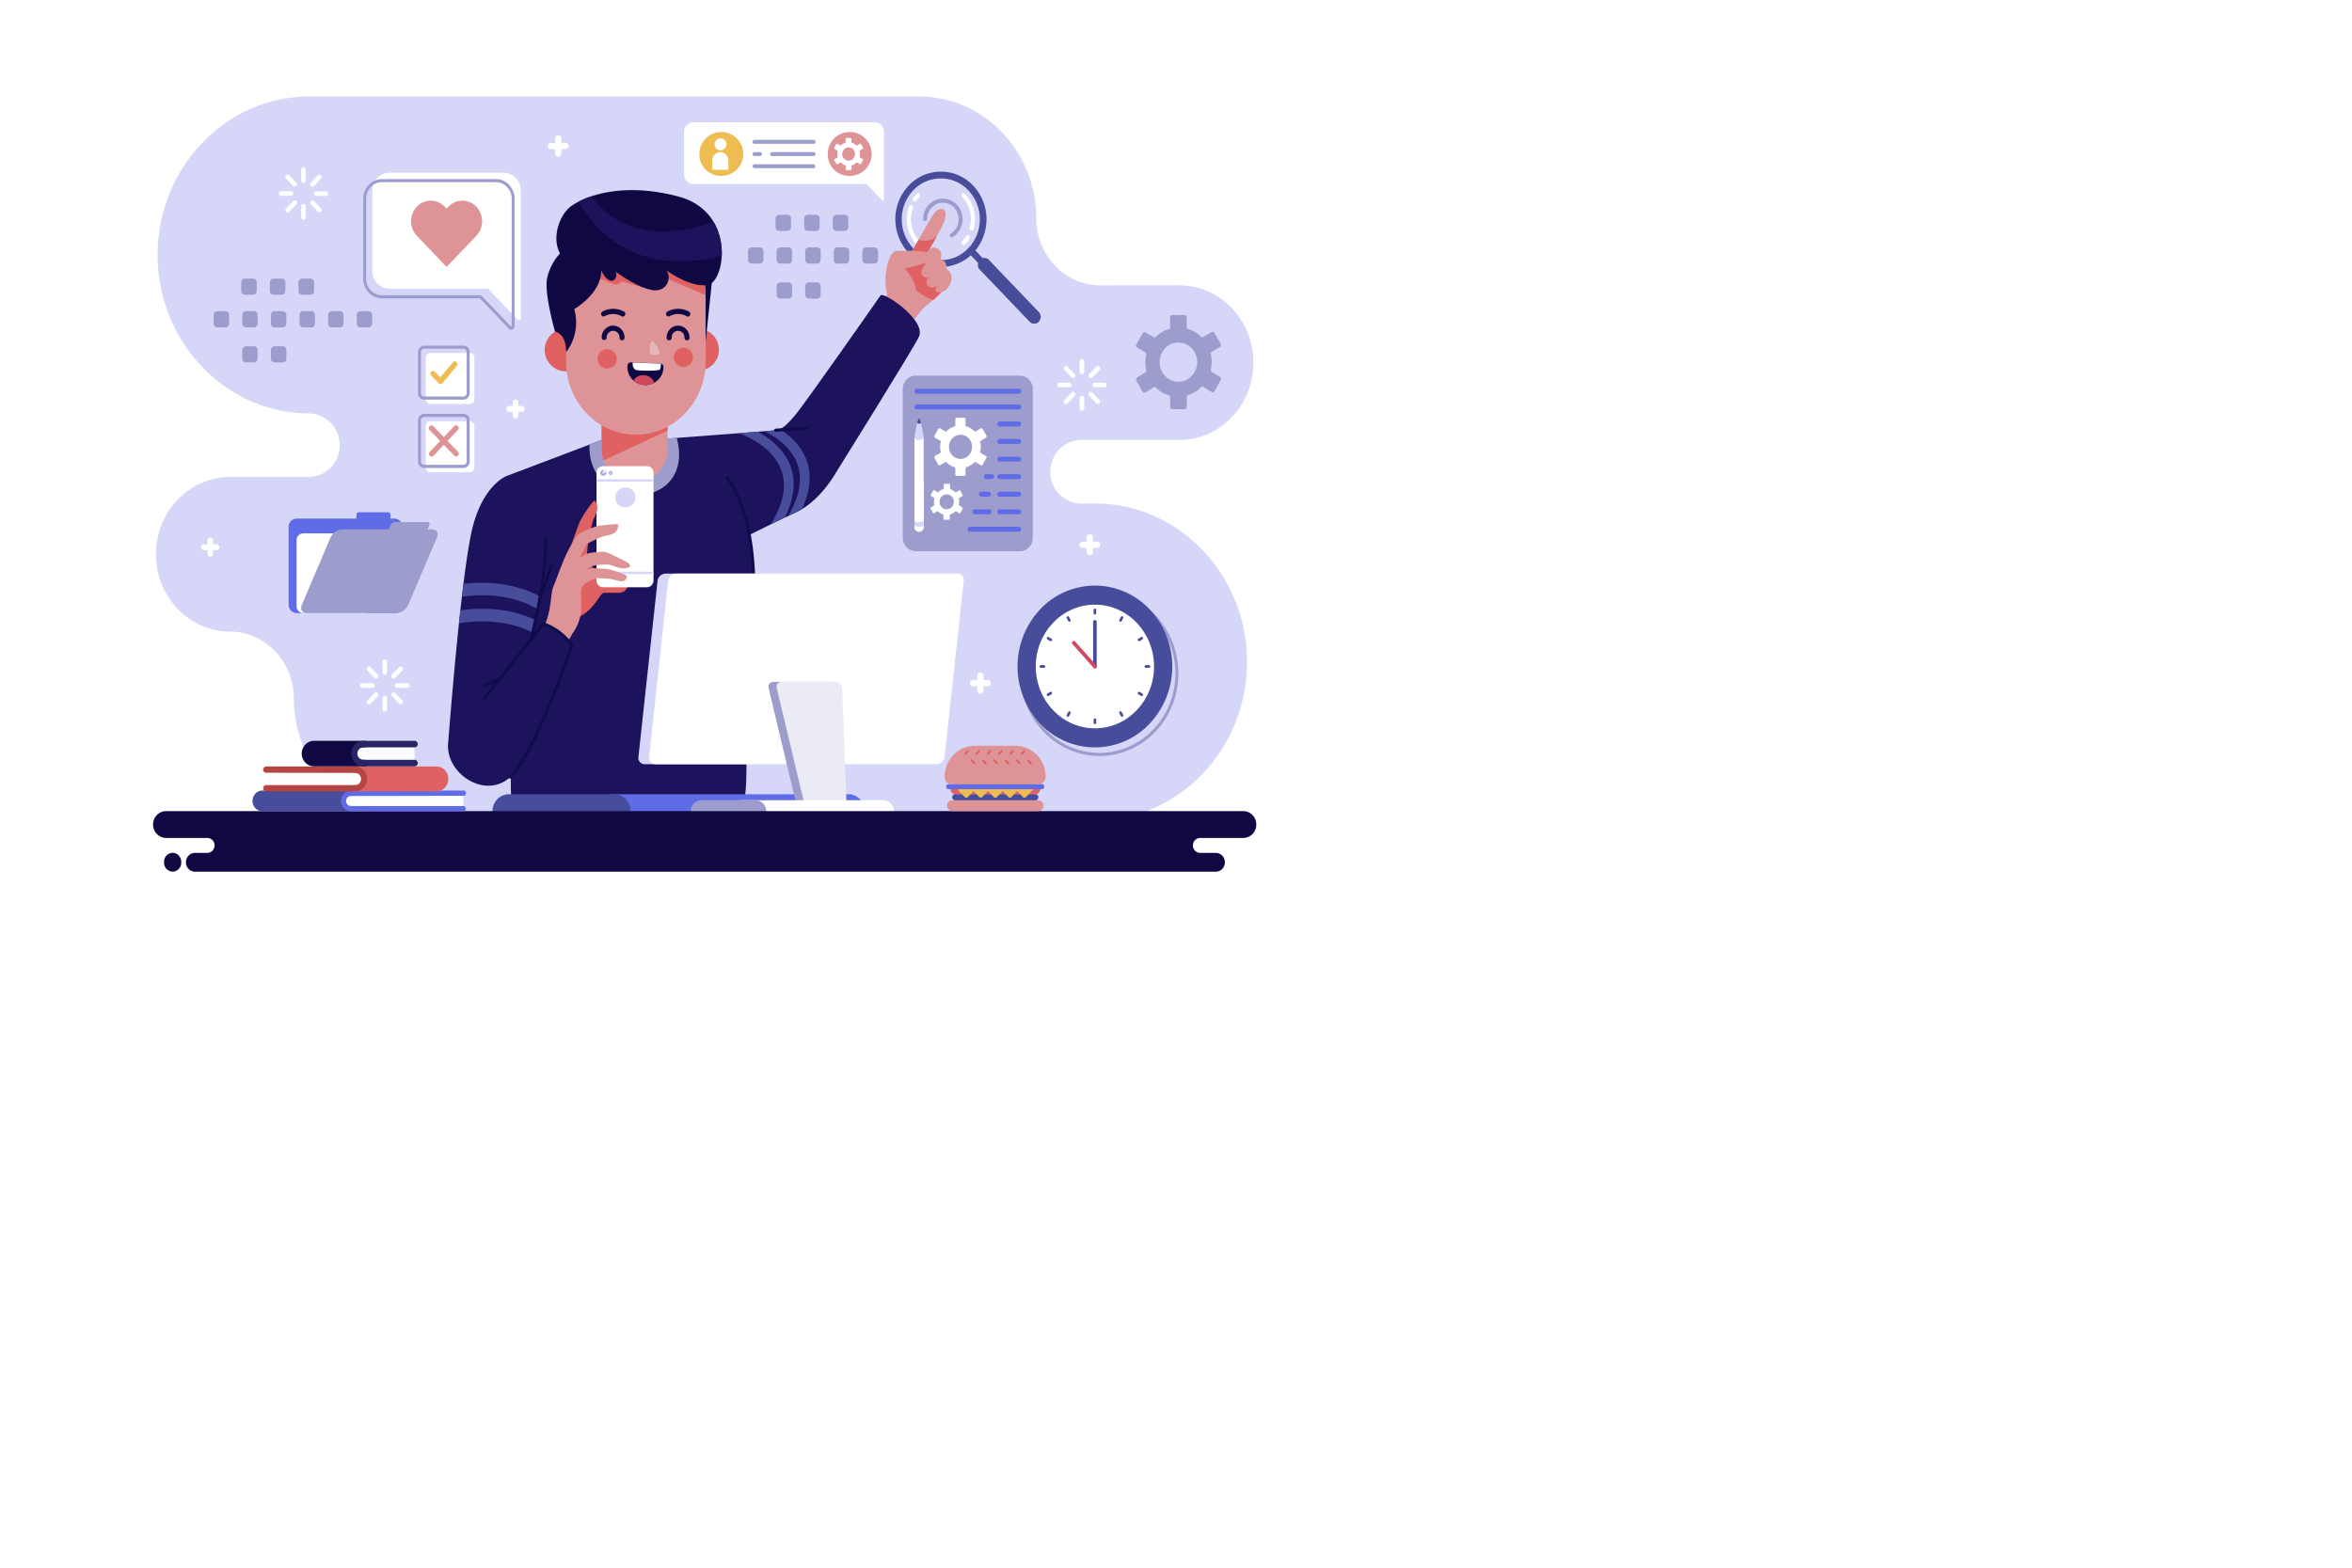 <svg xmlns="http://www.w3.org/2000/svg" viewBox="0 0 750 500"><defs><style>.cls-1,.cls-4{fill:#fff;}.cls-13,.cls-2{fill:#d6d6f9;}.cls-10,.cls-11,.cls-12,.cls-15,.cls-16,.cls-18,.cls-19,.cls-2,.cls-3,.cls-4,.cls-5,.cls-6,.cls-7,.cls-8,.cls-9{fill-rule:evenodd;}.cls-3{fill:#484d9b;}.cls-5{fill:#9c9dcc;}.cls-6{fill:#de9396;}.cls-7{fill:#df6162;}.cls-8{fill:#1d135c;}.cls-9{fill:#100843;}.cls-10{fill:#606ce6;}.cls-11{fill:#cf4a60;}.cls-12{fill:#e7b7b9;}.cls-14{fill:#100c4c;}.cls-15{fill:#eaebf5;}.cls-16{fill:#edbd54;}.cls-17{fill:#fbfdff;}.cls-18{fill:#b64443;}.cls-19{fill:#282564;}</style></defs><g id="BACKGROUND"><rect class="cls-1" width="750" height="500"/></g><g id="OBJECTS"><path class="cls-2" d="M98.6,30.78C72,30.78,50.26,53.53,50.26,81.32h0c0,27.79,21.75,50.53,48.34,50.53h0A10,10,0,0,1,108.3,142h0a10,10,0,0,1-9.7,10.14H73.31c-13,0-23.58,11.09-23.58,24.65h0c0,13.56,10.61,24.65,23.58,24.65,11.21,0,20.39,9.6,20.39,21.32h0c0,21.4,16.74,38.91,37.2,38.91H349.32c26.58,0,48.33-22.74,48.33-50.54h0c0-27.79-21.75-50.53-48.33-50.53h-4.68a10,10,0,0,1-9.7-10.15h0a10,10,0,0,1,9.7-10.14h31.47c13,0,23.58-11.09,23.58-24.65h0c0-13.54-10.58-24.63-23.53-24.65H350.84c-11.22,0-20.39-9.6-20.39-21.32h0c0-21.4-16.75-38.91-37.21-38.91Z" transform="translate(0 0)"/><path class="cls-3" d="M289.76,59.19a14.1,14.1,0,0,1,20.56,0,15.68,15.68,0,0,1,0,21.49,14.08,14.08,0,0,1-20.56,0,15.68,15.68,0,0,1,0-21.49ZM300,56.91a12.12,12.12,0,0,0-8.81,3.82,13.43,13.43,0,0,0,0,18.41,12.07,12.07,0,0,0,17.62,0,13.43,13.43,0,0,0,0-18.41A12.12,12.12,0,0,0,300,56.91Z" transform="translate(0 0)"/><path class="cls-3" d="M308.85,80.68a1.12,1.12,0,0,1,0-1.54,1,1,0,0,1,1.47,0l3.44,3.6a1.12,1.12,0,0,1,0,1.54,1,1,0,0,1-1.47,0Z" transform="translate(0 0)"/><path class="cls-3" d="M312.43,86a2.26,2.26,0,0,1,0-3.08,2,2,0,0,1,2.94,0l15.88,16.6a2.24,2.24,0,0,1,0,3.07,2,2,0,0,1-2.95,0Z" transform="translate(0 0)"/><path class="cls-4" d="M306.8,62.81a.71.71,0,0,1,0-1,.64.64,0,0,1,.92,0,11.37,11.37,0,0,1,2.36,3.7,11.84,11.84,0,0,1,.82,4.36h0a11.62,11.62,0,0,1-.43,3.15.65.65,0,0,1-.8.47.7.7,0,0,1-.45-.84,10.47,10.47,0,0,0,.38-2.78h0a10.41,10.41,0,0,0-.73-3.85,10.17,10.17,0,0,0-2.08-3.25Zm1.29,12.52a.62.62,0,0,1,.9-.2.68.68,0,0,1,.19.93,10.86,10.86,0,0,1-.68,1,11.62,11.62,0,0,1-.78.91.62.62,0,0,1-.92,0,.71.71,0,0,1,0-1,10.11,10.11,0,0,0,.69-.8,8.42,8.42,0,0,0,.6-.87ZM293.23,77a.71.71,0,0,1,0,1,.62.62,0,0,1-.92,0A11.33,11.33,0,0,1,290,74.27a11.93,11.93,0,0,1-.83-4.36,11.44,11.44,0,0,1,.19-2.09,12,12,0,0,1,.54-2,.64.64,0,0,1,.83-.39.7.7,0,0,1,.38.88,10.5,10.5,0,0,0-.48,1.77,10.16,10.16,0,0,0-.16,1.84,10.32,10.32,0,0,0,.73,3.84A9.9,9.9,0,0,0,293.23,77Zm-1-13a.63.63,0,0,1-.9.15.69.69,0,0,1-.15-.94c.18-.26.36-.5.55-.73l0,0c.19-.24.38-.46.56-.65a.64.64,0,0,1,.92,0,.71.71,0,0,1,0,1c-.19.2-.36.39-.5.56l0,0C292.53,63.62,292.37,63.83,292.22,64.05Z" transform="translate(0 0)"/><path class="cls-5" d="M303.18,74.48a.67.67,0,0,0-.23.9.62.62,0,0,0,.86.24,6.45,6.45,0,0,0,2.3-2.42,6.83,6.83,0,0,0,.84-3.28,6.71,6.71,0,0,0-1.84-4.65,6.1,6.1,0,0,0-8.9,0,6.71,6.71,0,0,0-1.84,4.65.63.63,0,1,0,1.26,0,5.37,5.37,0,0,1,1.47-3.72,4.88,4.88,0,0,1,7.12,0,5.46,5.46,0,0,1,.8,6.35A5.17,5.17,0,0,1,303.18,74.48Z" transform="translate(0 0)"/><path class="cls-5" d="M350.58,188.46a24.09,24.09,0,0,1,9.63,2,25.11,25.11,0,0,1,8.18,5.71,26.62,26.62,0,0,1,5.47,8.55,27.64,27.64,0,0,1,0,20.14,26.62,26.62,0,0,1-5.47,8.55,25.11,25.11,0,0,1-8.18,5.71,24.18,24.18,0,0,1-19.26,0,25.17,25.17,0,0,1-8.17-5.71,26.62,26.62,0,0,1-5.47-8.55,27.5,27.5,0,0,1,0-20.14,26.62,26.62,0,0,1,5.47-8.55,25.17,25.17,0,0,1,8.17-5.71,24.09,24.09,0,0,1,9.63-2Zm9.27,2.92a23.31,23.31,0,0,0-18.53,0,24.22,24.22,0,0,0-7.87,5.5,25.7,25.7,0,0,0-5.26,8.22,26.57,26.57,0,0,0,0,19.38,25.7,25.7,0,0,0,5.26,8.22,24.22,24.22,0,0,0,7.87,5.5,23.31,23.31,0,0,0,18.53,0,24.08,24.08,0,0,0,7.86-5.5,25.36,25.36,0,0,0,5.26-8.22,26.44,26.44,0,0,0,0-19.38,25.36,25.36,0,0,0-5.26-8.22A24.08,24.08,0,0,0,359.85,191.38Z" transform="translate(0 0)"/><path class="cls-6" d="M279.62,100s12.61-22.73,17.72-31.16c2.25-3.71,5.65-2.66,3.55,2.27-1.16,2.71-5.23,9.45-5.23,9.45,5.71.58,7.6,7.81,6,10.75-.76,1.46-5.39,5.6-6.5,6.35s-5.87,7.14-5.87,7.14Z" transform="translate(0 0)"/><path class="cls-7" d="M289,83.36l3.87-6.8,1.33.15a5.34,5.34,0,0,0,4.65-1.54c-1.5,2.68-3.15,5.41-3.15,5.41a6.4,6.4,0,0,1,2.41.72,22.83,22.83,0,0,1-7.82,2A5.72,5.72,0,0,1,289,83.36Z" transform="translate(0 0)"/><path class="cls-7" d="M287,86.84,289.73,82c1.91-.49,4.14-1,6.29-1.37,5.43.84,7.2,7.83,5.69,10.71a25.45,25.45,0,0,1-4.09,4.34C293,94.3,289.2,90,287,86.84Z" transform="translate(0 0)"/><path class="cls-6" d="M300.58,85c2.25,1.33,3.8,2.61,2.33,5.74s-4.66,2.86-4.61,1.68S301,87,301,87,297.56,84.59,300.58,85Z" transform="translate(0 0)"/><path class="cls-6" d="M298.7,83c3.58-.73,3.68,2.12,2,5.62s-4.15,3.78-5.12,2.23,2.9-5.71,2.9-5.71S295.32,82.59,298.7,83Z" transform="translate(0 0)"/><path class="cls-6" d="M298.85,85.61c-1.65,3.5-4,3.58-4.93,2s2.9-5.71,2.9-5.71-1.1-1.06-.88-1.76c.53-1.67,4.1-1.78,4.24,1.33A10.34,10.34,0,0,1,298.85,85.61Z" transform="translate(0 0)"/><path class="cls-6" d="M283.28,95.26C281,88.89,283.38,79.8,286,80s11-.66,11.26,1.72-8.65,3.84-8.65,3.84,6.09,7.48,2.32,9.6S283.19,97.38,283.28,95.26Z" transform="translate(0 0)"/><path class="cls-8" d="M212.23,139.93s33.6-2.5,35.12-2.71,2.68-.7,6-4.56,27.43-38.43,27.43-38.43c.82-1.37,14.39,7.67,12.32,13-1,2.6-26.56,43.54-26.56,43.54s-5,9.22-13.08,12.83-27,13.36-27,13.36Z" transform="translate(0 0)"/><path class="cls-3" d="M235.73,138.16l6-.47c7.49,4.23,15.79,12.56,8.59,27.31-1.39.66-2.92,1.4-4.52,2.18,11.2-18-2.87-26.18-10.06-29Zm8.07-.63c7.24,3.65,16.62,11.7,7.54,27,.75-.35,1.46-.67,2.1-1a19.19,19.19,0,0,0,2.33-1.24c6-13.11-.31-21-7.08-25.46a4.74,4.74,0,0,1-1.34.35C247.08,137.26,245.76,137.37,243.8,137.53Z" transform="translate(0 0)"/><path class="cls-8" d="M212.88,140.35c29.07,5.27,29.6,40.44,25.29,70.64-.93,15,.72,37.87-.86,44.24a9,9,0,0,1-1.23,2.33l-33.73,1.13H164.56a8.83,8.83,0,0,1-1.23-2.32c-1.58-6.37,1.69-39.32.76-54.28l-2.7-50.21,30.42-11.53Z" transform="translate(0 0)"/><path class="cls-7" d="M223.6,104.92l.48.08h0a6.74,6.74,0,0,1,5.16,6.52,6.5,6.5,0,1,1-13,.26,6.88,6.88,0,0,1,2.41-5.41c-.17,2,.14,4.49,2.59,4.73l-.08-3.91A2.27,2.27,0,0,1,223.6,104.92Z" transform="translate(0 0)"/><path class="cls-7" d="M179.33,104.92l-.47.08h0a6.83,6.83,0,0,0,1.22,13.44,6.64,6.64,0,0,0,6.62-6.66,6.89,6.89,0,0,0-2.42-5.41c.17,2-.13,4.49-2.58,4.73l.07-3.91A2.27,2.27,0,0,0,179.33,104.92Z" transform="translate(0 0)"/><polygon class="cls-9" points="227.14 88.66 225.02 108.92 220.6 89.83 227.14 88.66"/><path class="cls-5" d="M212.88,139.88a26.37,26.37,0,0,1,2.92-.22C218.69,150.25,213,158,202.35,158c-7.91,0-14.37-6.75-14.37-15V141.8l3.83-1.45Z" transform="translate(0 0)"/><path class="cls-10" d="M270.6,264.07H195.71a5.28,5.28,0,0,1-5.14-5.38h0a5.28,5.28,0,0,1,5.14-5.38H270.6a5.28,5.28,0,0,1,5.14,5.38h0A5.28,5.28,0,0,1,270.6,264.07Z" transform="translate(0 0)"/><path class="cls-3" d="M195.94,264.07H162.21a5.28,5.28,0,0,1-5.14-5.38h0a5.28,5.28,0,0,1,5.14-5.38h33.73a5.29,5.29,0,0,1,5.15,5.38h0A5.29,5.29,0,0,1,195.94,264.07Z" transform="translate(0 0)"/><path class="cls-6" d="M202.35,117.42h0a10.82,10.82,0,0,0-10.54,11V143a10.81,10.81,0,0,0,10.54,11h0a10.81,10.81,0,0,0,10.53-11V128.43A10.81,10.81,0,0,0,202.35,117.42Z" transform="translate(0 0)"/><path class="cls-7" d="M191.85,127.49c0,.31,0,.63,0,.94V143a11.41,11.41,0,0,0,.67,3.85l20.4-9.53v-8.19c-3.75-.72-12.86-1.71-13.39-2.17C199.15,126.67,195.39,127.05,191.85,127.49Z" transform="translate(0 0)"/><path class="cls-6" d="M225,93.87V115.4c0,12.79-10,23.25-22.24,23.25h0c-12.23,0-22.25-10.46-22.25-23.25V94.24a19,19,0,0,1,.65-5.55c2.4-10.14,11.2-17.7,21.6-17.7h0C214.89,71,224.83,81.25,225,93.87Z" transform="translate(0 0)"/><path class="cls-7" d="M225,93.87v.23l-13.56-5.76-5.79,3.54-7.49-2.17a2.06,2.06,0,0,1-2.08,1l-7.87-3,1-11.92a22,22,0,0,1,3.64-2.4L216.5,76A23.63,23.63,0,0,1,225,93.87Z" transform="translate(0 0)"/><path class="cls-9" d="M200.07,116.58a5.76,5.76,0,1,0,11.5.47h0a1,1,0,0,0-.95-1.08l-9.5-.39a1,1,0,0,0-1,1Z" transform="translate(0 0)"/><path class="cls-11" d="M202,121.35a5.64,5.64,0,0,0,3.56,1.48,5.51,5.51,0,0,0,3.08-.78,3.62,3.62,0,0,0-3.21-2.36A3.57,3.57,0,0,0,202,121.35Z" transform="translate(0 0)"/><path class="cls-4" d="M210.73,116l-8.92-.37a2.12,2.12,0,0,0,.89,2.34c.8.31,7.26.4,7.74-.11A3.74,3.74,0,0,0,210.73,116Z" transform="translate(0 0)"/><path class="cls-7" d="M193.43,111.41a3.06,3.06,0,1,1-2.87,3.11A3,3,0,0,1,193.43,111.41Z" transform="translate(0 0)"/><path class="cls-7" d="M217.73,110.91a3.06,3.06,0,1,1-2.87,3.11A3,3,0,0,1,217.73,110.91Z" transform="translate(0 0)"/><path class="cls-9" d="M219,100.88a.77.77,0,0,0,1.06-.37.84.84,0,0,0-.35-1.11,7.11,7.11,0,0,0-6.94,0,.85.85,0,0,0-.28,1.13.78.78,0,0,0,1.09.29A5.56,5.56,0,0,1,219,100.88Z" transform="translate(0 0)"/><path class="cls-9" d="M214.16,107.66a2.19,2.19,0,0,1,.6-1.52,2,2,0,0,1,1.45-.63,2,2,0,0,1,1.46.63,2.19,2.19,0,0,1,.6,1.52.8.8,0,1,0,1.59,0,3.92,3.92,0,0,0-1.07-2.69,3.55,3.55,0,0,0-2.58-1.11,3.51,3.51,0,0,0-2.57,1.11,3.87,3.87,0,0,0-1.07,2.69.8.8,0,1,0,1.59,0Z" transform="translate(0 0)"/><path class="cls-12" d="M208.79,109.52a12.26,12.26,0,0,1,1.57,2.75c.11.74-1.48,1.17-2.58.86-.78-.23-.66-2-.43-3.2S207.93,108.29,208.79,109.52Z" transform="translate(0 0)"/><path class="cls-9" d="M198.24,100.88a.77.77,0,0,0,1.06-.37A.84.84,0,0,0,199,99.4a7.13,7.13,0,0,0-6.95,0,.86.86,0,0,0-.27,1.13.78.78,0,0,0,1.09.29A5.56,5.56,0,0,1,198.24,100.88Z" transform="translate(0 0)"/><path class="cls-9" d="M193.44,107.66a2.2,2.2,0,0,1,.61-1.52,2,2,0,0,1,1.45-.63,2,2,0,0,1,1.46.63,2.19,2.19,0,0,1,.6,1.52.8.8,0,1,0,1.59,0,3.92,3.92,0,0,0-1.07-2.69,3.55,3.55,0,0,0-2.58-1.11,3.51,3.51,0,0,0-2.57,1.11,3.87,3.87,0,0,0-1.07,2.69.79.79,0,1,0,1.58,0Z" transform="translate(0 0)"/><path class="cls-9" d="M180.53,112.29a15.5,15.5,0,0,0,2.58-13.71s8.63-4.92,8.63-12.35c0,0,1,2.57,2.74,3.2s2.57-1.77,1.75-2.85c0,0,6.28,4.8,11.47,5.88s6.73-4.4,4.59-6.34c0,0,8.37,6.11,13.72,4.63s8.53-23.32-9.84-28.12-29.94.23-33.88,3-6.45,10.18-3.72,15.2a17.21,17.21,0,0,0-4.15,8.12c-.87,4.8,2.57,16.82,2.57,16.82S180.53,106.12,180.53,112.29Z" transform="translate(0 0)"/><path class="cls-8" d="M227.54,70.77h0c-22.45,8-33.88-1.24-39-8.15a30.18,30.18,0,0,0-4.09,1.7c12.27,21,32.36,20.6,45.68,17.31A19.66,19.66,0,0,0,227.54,70.77Z" transform="translate(0 0)"/><path class="cls-7" d="M188.1,179.66a19.85,19.85,0,0,0,2.55,3.23c1,.91,9.53,4.1,9.53,4.1a2.86,2.86,0,0,1-2.52,2.06h-4.93c-1.63,0-2.86,5.51-8.75,8-4.48,1.87-2.7-11.05-1.59-17.36Z" transform="translate(0 0)"/><path class="cls-4" d="M206.39,148.68H192.22a2.09,2.09,0,0,0-2,2.13v34.34a2.1,2.1,0,0,0,2,2.14h14.17a2.1,2.1,0,0,0,2-2.14V150.81A2.09,2.09,0,0,0,206.39,148.68Z" transform="translate(0 0)"/><rect class="cls-13" x="190.18" y="152.88" width="18.25" height="0.74"/><rect class="cls-13" x="190.18" y="182.34" width="18.25" height="0.74"/><path class="cls-7" d="M189.64,159.66a3.11,3.11,0,0,1,.81,2.16c.09,1.52-.9,3.06-1.29,4.07L187.74,171s-.68,7.08-.8,7.33a7.14,7.14,0,0,0,1.26,1.78l-5.68.56c.17-2,.33-3.38.33-3.38l-.62-3.6s1.87-5.48,2.62-7.2S189.27,159.34,189.64,159.66Z" transform="translate(0 0)"/><path class="cls-2" d="M199.31,161.83a3.19,3.19,0,1,0-3.06-3.19A3.13,3.13,0,0,0,199.31,161.83Z" transform="translate(0 0)"/><path class="cls-6" d="M177.88,210.64s3.92-7.5,5-9.08a14.7,14.7,0,0,0,2.52-8.27c0-3.87-.61-5.81,1-7a13.1,13.1,0,0,1,3.75-1.88l3.9.15c.65,0,3.59.88,4.29.85a1.75,1.75,0,0,0,1.49-1.11c.11-.47.11-.76-.93-1.18a36.81,36.81,0,0,0-4.74-1.55c-1-.15-4.17-.35-4.9-.35a18,18,0,0,0-2.69.5l2.55-1.26a20.28,20.28,0,0,1,5.21-.36c1,.18,4.24,2,6.4.71,0,0,.47-.4-.1-1s-6.31-3.3-7-3.59a7.29,7.29,0,0,0-3.11-.09,10.44,10.44,0,0,0-3.73.62c-.7.44-1.91,1.11-1.91,1.11s2.1-4.16,2.38-4.45a50.67,50.67,0,0,1,4.86-2.29c.28-.09,3.22-.59,4-1.26a3.11,3.11,0,0,0,1-2.14c0-.38-.11-.65-1.65-.5s-3.34.32-4.57.47-4.1,1.52-5.53,2.11-2.63,2.9-4.21,5.83-3.75,9.21-4.76,11.61-.34,9.5-4.32,15a60.2,60.2,0,0,1-5.05,6.51Z" transform="translate(0 0)"/><path class="cls-8" d="M161.39,151.88s-7.15,2.8-10.59,15.94-7.1,59.16-7.91,69.34,13.48,19,21.29,9.12,18.26-40.4,18.26-40.4a18.87,18.87,0,0,0-9.18-6.94l-3.8,4.82S184.06,149.16,161.39,151.88Z" transform="translate(0 0)"/><path class="cls-3" d="M147.78,186.23c-.17,1.34-.33,2.7-.5,4.09,13.45-1.91,21.86,2.52,24.28,4.05.25-1.29.51-2.68.75-4.13-3.75-2-12.22-5.5-24.53-4Zm-1,8.41c11.44-1.61,19.68,1.06,24.07,3.15-.34,1.6-.65,2.94-.9,4-3.71-1.92-11.78-4.91-23.61-3C146.5,197.37,146.64,196,146.79,194.64Z" transform="translate(0 0)"/><path class="cls-2" d="M192.34,151.88a1.06,1.06,0,1,0-1-1.06A1,1,0,0,0,192.34,151.88Z" transform="translate(0 0)"/><path class="cls-5" d="M194.71,151.47a.65.65,0,0,0,0-1.29.65.65,0,0,0,0,1.29Z" transform="translate(0 0)"/><path class="cls-5" d="M192.34,151.61a.77.77,0,0,0,.75-.79.75.75,0,1,0-.75.79Z" transform="translate(0 0)"/><path class="cls-2" d="M192.34,151.17a.34.34,0,0,0,.34-.35.34.34,0,1,0-.67,0A.34.34,0,0,0,192.34,151.17Z" transform="translate(0 0)"/><path class="cls-4" d="M192.68,150.76a.35.35,0,0,0,.34-.35.34.34,0,1,0-.68,0A.35.35,0,0,0,192.68,150.76Z" transform="translate(0 0)"/><path class="cls-2" d="M194.71,151.15a.32.32,0,0,0,.32-.33.32.32,0,1,0-.63,0A.32.32,0,0,0,194.71,151.15Z" transform="translate(0 0)"/><path class="cls-14" d="M162.74,248.33a.46.46,0,0,1-.37-.17.51.51,0,0,1,0-.7,12.47,12.47,0,0,0,1.39-1.5c7.3-9.21,17.07-37.07,18.09-40a18.65,18.65,0,0,0-8.48-6.44l-3.59,4.56a.47.47,0,0,1-.59.13.51.51,0,0,1-.25-.58c0-.17,4.59-17.3,4.62-31.68a.49.49,0,0,1,.47-.5h0a.49.49,0,0,1,.47.51c0,11.45-2.87,24.61-4.09,29.73l2.42-3.07a.46.46,0,0,1,.51-.16,19.07,19.07,0,0,1,9.43,7.15.49.49,0,0,1,.06.44c-.43,1.25-10.57,30.73-18.34,40.55a13.6,13.6,0,0,1-1.5,1.61A.47.47,0,0,1,162.74,248.33Z" transform="translate(0 0)"/><path class="cls-14" d="M154.35,223.44a.47.47,0,0,1-.31-.12.51.51,0,0,1-.06-.7l16.84-21.38a.47.47,0,0,1,.68-.06.51.51,0,0,1,.06.7l-16.84,21.37A.48.48,0,0,1,154.35,223.44Z" transform="translate(0 0)"/><path class="cls-14" d="M154.45,219.21a.47.47,0,0,1-.44-.3.51.51,0,0,1,.24-.66c1.62-.74,4.65-1.89,4.78-1.94a.47.47,0,0,1,.61.3.5.5,0,0,1-.28.64s-3.13,1.19-4.72,1.92A.43.43,0,0,1,154.45,219.21Z" transform="translate(0 0)"/><path class="cls-14" d="M172.19,191.47a.42.42,0,0,1-.16,0,.5.5,0,0,1-.29-.64c0-.09,3.35-9.57,3.64-10.61a.48.48,0,0,1,.6-.33.5.5,0,0,1,.32.62c-.3,1.06-3.52,10.27-3.66,10.67A.49.49,0,0,1,172.19,191.47Z" transform="translate(0 0)"/><path class="cls-14" d="M240.33,185.1a.49.49,0,0,1-.48-.48c-.38-13.75-3.2-24.51-8.36-32a.52.52,0,0,1,.1-.7.47.47,0,0,1,.67.12c5.28,7.61,8.16,18.55,8.55,32.51a.48.48,0,0,1-.46.51Z" transform="translate(0 0)"/><path class="cls-14" d="M247.35,137.72a.49.49,0,0,1-.48-.46.5.5,0,0,1,.44-.54c.07,0,6.5-.54,9.87-.59a.48.48,0,0,1,.49.49.49.49,0,0,1-.47.51c-3.34.05-9.75.58-9.81.59Z" transform="translate(0 0)"/><path class="cls-2" d="M298,182.94H212.18a2.64,2.64,0,0,0-2.5,2.35l-6.1,56.09a2,2,0,0,0,2,2.35h85.77a2.63,2.63,0,0,0,2.5-2.35l6.1-56.09A2,2,0,0,0,298,182.94Z" transform="translate(0 0)"/><path class="cls-4" d="M305.25,182.94h-89.7a2.64,2.64,0,0,0-2.5,2.35L207,241.38a2,2,0,0,0,2,2.35h89.7a2.63,2.63,0,0,0,2.5-2.35l6.11-56.09A2,2,0,0,0,305.25,182.94Z" transform="translate(0 0)"/><path class="cls-5" d="M263.86,217.46H246.64a1.59,1.59,0,0,0-1.52,2.12l8.82,37a2.81,2.81,0,0,0,2.54,2.12h8.94a2,2,0,0,0,1.94-2.12l-1.39-37A2.19,2.19,0,0,0,263.86,217.46Z" transform="translate(0 0)"/><path class="cls-15" d="M266.46,217.46H249.24a1.59,1.59,0,0,0-1.52,2.12l8.82,37a2.81,2.81,0,0,0,2.54,2.12H268a2,2,0,0,0,1.95-2.12l-1.4-37A2.18,2.18,0,0,0,266.46,217.46Z" transform="translate(0 0)"/><path class="cls-4" d="M281.72,262.15H236.08a3.39,3.39,0,0,1-3.31-3.46h0a3.4,3.4,0,0,1,3.31-3.46h45.64a3.4,3.4,0,0,1,3.31,3.46h0A3.39,3.39,0,0,1,281.72,262.15Z" transform="translate(0 0)"/><path class="cls-5" d="M241,262.15H223.6a3.4,3.4,0,0,1-3.32-3.46h0a3.4,3.4,0,0,1,3.32-3.46H241a3.4,3.4,0,0,1,3.31,3.46h0A3.39,3.39,0,0,1,241,262.15Z" transform="translate(0 0)"/><path class="cls-9" d="M52.92,258.69H396.5a4.21,4.21,0,0,1,4.1,4.29h0a4.21,4.21,0,0,1-4.1,4.28H382.67a2.33,2.33,0,0,0-2.27,2.38h0a2.33,2.33,0,0,0,2.27,2.38h5.06a2.92,2.92,0,0,1,2.85,3h0a2.92,2.92,0,0,1-2.85,3H62.14a2.92,2.92,0,0,1-2.84-3h0a2.92,2.92,0,0,1,2.84-3h4a2.33,2.33,0,0,0,2.27-2.38h0a2.33,2.33,0,0,0-2.27-2.38H52.92a4.21,4.21,0,0,1-4.1-4.28h0a4.21,4.21,0,0,1,4.1-4.29ZM55.06,278a2.8,2.8,0,0,0,2.73-2.85v-.24A2.81,2.81,0,0,0,55.06,272h0a2.81,2.81,0,0,0-2.74,2.86v.24A2.8,2.8,0,0,0,55.06,278Z" transform="translate(0 0)"/><path class="cls-3" d="M349.14,186.77a24.09,24.09,0,0,1,17.45,7.56,26.65,26.65,0,0,1,0,36.48,23.92,23.92,0,0,1-34.9,0,26.65,26.65,0,0,1,0-36.48A24.09,24.09,0,0,1,349.14,186.77Z" transform="translate(0 0)"/><ellipse class="cls-1" cx="349.14" cy="212.57" rx="18.86" ry="19.72"/><path class="cls-3" d="M349.14,194.11h0a.42.42,0,0,1,.41.43v1.05a.41.41,0,0,1-.41.42h0a.41.41,0,0,1-.41-.42v-1.05A.42.42,0,0,1,349.14,194.11Z" transform="translate(0 0)"/><path class="cls-3" d="M349.14,229.12h0a.42.42,0,0,1,.41.43v1a.42.42,0,0,1-.41.43h0a.42.42,0,0,1-.41-.43v-1A.42.42,0,0,1,349.14,229.12Z" transform="translate(0 0)"/><path class="cls-3" d="M358,196.59h0a.44.44,0,0,1,.15.58l-.5.91a.4.4,0,0,1-.56.15h0a.42.42,0,0,1-.15-.58l.5-.91A.4.4,0,0,1,358,196.59Z" transform="translate(0 0)"/><path class="cls-3" d="M341.22,226.91h0a.42.42,0,0,1,.15.58l-.5.91a.39.39,0,0,1-.55.15h0a.44.44,0,0,1-.15-.58l.5-.91A.4.4,0,0,1,341.22,226.91Z" transform="translate(0 0)"/><path class="cls-3" d="M364.43,203.34h0a.45.45,0,0,1-.15.59l-.87.52a.4.4,0,0,1-.56-.16h0a.44.44,0,0,1,.15-.58l.87-.53A.41.41,0,0,1,364.43,203.34Z" transform="translate(0 0)"/><path class="cls-3" d="M335.43,220.85h0a.44.44,0,0,1-.15.58l-.87.52a.4.4,0,0,1-.56-.15h0a.45.45,0,0,1,.15-.59l.87-.52A.4.4,0,0,1,335.43,220.85Z" transform="translate(0 0)"/><path class="cls-3" d="M366.79,212.57h0a.42.42,0,0,1-.41.43h-1a.42.42,0,0,1-.41-.43h0a.42.42,0,0,1,.41-.43h1A.42.42,0,0,1,366.79,212.57Z" transform="translate(0 0)"/><path class="cls-3" d="M333.31,212.57h0a.42.42,0,0,1-.41.43h-1a.42.42,0,0,1-.41-.43h0a.42.42,0,0,1,.41-.43h1A.42.42,0,0,1,333.31,212.57Z" transform="translate(0 0)"/><path class="cls-3" d="M364.43,221.8h0a.4.4,0,0,1-.56.15l-.87-.52a.44.44,0,0,1-.15-.58h0a.4.4,0,0,1,.56-.16l.87.52A.45.45,0,0,1,364.43,221.8Z" transform="translate(0 0)"/><path class="cls-3" d="M335.43,204.29h0a.4.4,0,0,1-.56.16l-.87-.52a.45.45,0,0,1-.15-.59h0a.42.42,0,0,1,.56-.16l.87.53A.44.44,0,0,1,335.43,204.29Z" transform="translate(0 0)"/><path class="cls-3" d="M358,228.55h0a.4.4,0,0,1-.56-.15l-.5-.91a.42.42,0,0,1,.15-.58h0a.4.4,0,0,1,.56.15l.5.91A.44.44,0,0,1,358,228.55Z" transform="translate(0 0)"/><path class="cls-3" d="M341.22,198.23h0a.4.4,0,0,1-.56-.15l-.5-.91a.44.44,0,0,1,.15-.58h0a.41.41,0,0,1,.56.16l.5.91A.42.42,0,0,1,341.22,198.23Z" transform="translate(0 0)"/><path class="cls-3" d="M349.72,212.57a.58.58,0,1,1-1.16,0V198.34a.58.58,0,1,1,1.16,0Z" transform="translate(0 0)"/><path class="cls-11" d="M349.56,212.15a.63.63,0,0,1,0,.86.56.56,0,0,1-.82,0L342,205.44a.63.63,0,0,1,0-.85.56.56,0,0,1,.82,0Z" transform="translate(0 0)"/><path class="cls-4" d="M124.24,55.07h36.33a5.65,5.65,0,0,1,5.51,5.76v40.65a.64.64,0,0,1-.38.59.57.57,0,0,1-.67-.14l-9.39-9.82h-31.4a5.65,5.65,0,0,1-5.51-5.76V60.83A5.65,5.65,0,0,1,124.24,55.07Z" transform="translate(0 0)"/><path class="cls-5" d="M121.8,58.11h36.33a4.89,4.89,0,0,1,3.56,1.55,5.37,5.37,0,0,1,1.48,3.71V104a.15.15,0,0,1,0,.08.2.2,0,0,1-.07.06H163a.09.09,0,0,1-.06,0l-9.39-9.83a.48.48,0,0,0-.34-.14H121.8a4.88,4.88,0,0,1-3.55-1.55,5.37,5.37,0,0,1-1.48-3.71V63.37a5.37,5.37,0,0,1,1.48-3.71,4.88,4.88,0,0,1,3.55-1.55Zm36.33-1H121.8A5.88,5.88,0,0,0,117.57,59a6.4,6.4,0,0,0-1.76,4.42V88.9a6.4,6.4,0,0,0,1.76,4.42,5.84,5.84,0,0,0,4.23,1.84H153l9.26,9.67a1,1,0,0,0,.53.31h0a1.09,1.09,0,0,0,1.12-.49,1.17,1.17,0,0,0,.18-.64V63.37A6.36,6.36,0,0,0,162.36,59,5.85,5.85,0,0,0,158.13,57.11Z" transform="translate(0 0)"/><path class="cls-6" d="M151.89,65.92h0a6.11,6.11,0,0,0-8.88,0l-.61.63-.6-.63a6.11,6.11,0,0,0-8.88,0h0a6.79,6.79,0,0,0,0,9.29l.6.63,8.88,9.29,8.89-9.29.6-.63A6.81,6.81,0,0,0,151.89,65.92Z" transform="translate(0 0)"/><path class="cls-5" d="M383.13,123.46ZM380,111.08a5.8,5.8,0,0,0-8.46,0,6.46,6.46,0,0,0,0,8.84,5.78,5.78,0,0,0,8.46,0,6.43,6.43,0,0,0,0-8.84Zm-1.29-6.2a10.32,10.32,0,0,1,2.35,1,10.67,10.67,0,0,1,2.05,1.62.36.36,0,0,0,.44.06l2.78-1.68h0a.63.63,0,0,1,.5-.06.69.69,0,0,1,.42.33v0l2,3.54a.78.78,0,0,1,.07.54.75.75,0,0,1-.32.44h0l-2.76,1.67a.39.39,0,0,0-.17.42h0a11.37,11.37,0,0,1,.23,1.32,11.43,11.43,0,0,1,0,2.7,11.37,11.37,0,0,1-.23,1.32.38.38,0,0,0,.19.44l2.76,1.66h0a.75.75,0,0,1,.32.44.78.78,0,0,1-.07.54l-2,3.57h0a.69.69,0,0,1-.42.33.64.64,0,0,1-.52-.07h0l-2.76-1.67a.36.36,0,0,0-.44.06,10.41,10.41,0,0,1-4.41,2.67.38.38,0,0,0-.27.37v3.35a.75.75,0,0,1-.2.51.69.69,0,0,1-.49.21h-3.93a.69.69,0,0,1-.49-.21.75.75,0,0,1-.2-.51V126.5a.39.39,0,0,0-.28-.38,10.32,10.32,0,0,1-2.35-1,10.74,10.74,0,0,1-2.06-1.62.35.35,0,0,0-.45,0l-2.76,1.67a.67.67,0,0,1-.94-.26l0,0-1.95-3.55h0a.73.73,0,0,1-.07-.54.75.75,0,0,1,.32-.44l2.78-1.68a.38.38,0,0,0,.17-.42h0a11.37,11.37,0,0,1-.23-1.32,11.43,11.43,0,0,1,0-2.7,11.37,11.37,0,0,1,.23-1.32.38.38,0,0,0-.19-.43l-2.76-1.67a.75.75,0,0,1-.32-.44.74.74,0,0,1,.07-.54v0l2-3.55h0a.67.67,0,0,1,.94-.26h0L368,107.6a.35.35,0,0,0,.44-.06,11,11,0,0,1,2.05-1.62,10.62,10.62,0,0,1,2.36-1,.38.38,0,0,0,.27-.37v-3.35a.75.75,0,0,1,.2-.51.69.69,0,0,1,.49-.21h3.93a.69.69,0,0,1,.49.21.75.75,0,0,1,.2.51v3.35A.38.38,0,0,0,378.73,104.88Z" transform="translate(0 0)"/><path class="cls-10" d="M94.61,195.52h31.16a2.65,2.65,0,0,0,2.58-2.7V168.09a2.65,2.65,0,0,0-2.58-2.7H124.5v-1.26a.73.73,0,0,0-.71-.74h-9.41a.73.73,0,0,0-.71.74v1.26H94.61a2.65,2.65,0,0,0-2.58,2.7v24.73A2.65,2.65,0,0,0,94.61,195.52Z" transform="translate(0 0)"/><path class="cls-4" d="M116.36,195.52H96.67a2.16,2.16,0,0,1-2.11-2.2v-21a2.16,2.16,0,0,1,2.11-2.2h19.69a2.16,2.16,0,0,1,2.1,2.2v21A2.16,2.16,0,0,1,116.36,195.52Z" transform="translate(0 0)"/><path class="cls-5" d="M97.72,195.52h28.77a4.56,4.56,0,0,0,3.73-2.7l9.07-21.29c.63-1.48,0-2.69-1.43-2.69h-1.52l.57-1.34c.23-.54,0-1-.52-1h-10.5a1.65,1.65,0,0,0-1.36,1l-.57,1.34H109.09a4.58,4.58,0,0,0-3.74,2.69l-9.06,21.29C95.65,194.3,96.3,195.52,97.72,195.52Z" transform="translate(0 0)"/><path class="cls-4" d="M221.07,39h57.87A3,3,0,0,1,281.88,42V63.68a.35.35,0,0,1-.2.32.32.32,0,0,1-.36-.07l-5-5.23H221.07a3,3,0,0,1-2.94-3.07V42A3,3,0,0,1,221.07,39Z" transform="translate(0 0)"/><path class="cls-16" d="M229.67,56.09a7,7,0,1,0-6.65-7A6.82,6.82,0,0,0,229.67,56.09Z" transform="translate(0 0)"/><path class="cls-4" d="M229.67,47.92a1.9,1.9,0,1,0-1.81-1.9A1.86,1.86,0,0,0,229.67,47.92Z" transform="translate(0 0)"/><path class="cls-4" d="M229.67,48.52h0a2.65,2.65,0,0,1,2.58,2.7v2.63a.3.3,0,0,1-.29.3h-4.57a.3.3,0,0,1-.29-.3V51.22A2.65,2.65,0,0,1,229.67,48.52Z" transform="translate(0 0)"/><path class="cls-5" d="M246.21,48.5h13.22a.63.63,0,0,1,.61.63h0a.63.63,0,0,1-.61.64H246.21a.63.63,0,0,1-.61-.64h0A.62.62,0,0,1,246.21,48.5Z" transform="translate(0 0)"/><path class="cls-5" d="M242.35,48.5h-1.77a.63.63,0,0,0-.61.63h0a.63.63,0,0,0,.61.64h1.77a.63.63,0,0,0,.61-.64h0A.62.62,0,0,0,242.35,48.5Z" transform="translate(0 0)"/><path class="cls-5" d="M240.58,44.6h18.85a.63.63,0,0,1,.61.64h0a.62.62,0,0,1-.61.63H240.58a.62.62,0,0,1-.61-.63h0A.63.63,0,0,1,240.58,44.6Z" transform="translate(0 0)"/><path class="cls-5" d="M240.58,52.4h18.85A.62.62,0,0,1,260,53h0a.63.63,0,0,1-.61.64H240.58A.63.63,0,0,1,240,53h0A.62.62,0,0,1,240.58,52.4Z" transform="translate(0 0)"/><path class="cls-6" d="M270.61,56.09a7,7,0,1,0-6.65-7A6.81,6.81,0,0,0,270.61,56.09Z" transform="translate(0 0)"/><path class="cls-4" d="M273.11,51.84Zm-1.06-4.21a2,2,0,0,0-2.88,0,2.19,2.19,0,0,0,0,3,2,2,0,0,0,2.88,0,2.19,2.19,0,0,0,0-3Zm-.44-2.11a3.35,3.35,0,0,1,.8.35,3.69,3.69,0,0,1,.7.55.12.12,0,0,0,.15,0l.95-.57h0a.24.24,0,0,1,.32.09h0l.67,1.2a.25.25,0,0,1,0,.19.21.21,0,0,1-.11.15h0l-.94.57a.12.12,0,0,0-.06.14h0c0,.15.06.3.08.45s0,.31,0,.46,0,.31,0,.46-.05.31-.08.45a.13.13,0,0,0,.06.15l.94.57h0a.21.21,0,0,1,.11.15.22.22,0,0,1,0,.18l-.67,1.22h0a.21.21,0,0,1-.15.11.21.21,0,0,1-.17,0h0l-.94-.56a.14.14,0,0,0-.15,0,3.74,3.74,0,0,1-.7.56,3.35,3.35,0,0,1-.8.35.14.14,0,0,0-.1.13V54a.28.28,0,0,1-.06.18.28.28,0,0,1-.17.07h-1.34a.28.28,0,0,1-.17-.07.28.28,0,0,1-.06-.18V52.88a.15.15,0,0,0-.1-.13,3.35,3.35,0,0,1-.8-.35,3.74,3.74,0,0,1-.7-.56.13.13,0,0,0-.16,0l-.94.57a.21.21,0,0,1-.17,0,.23.23,0,0,1-.15-.11h0L266,51.09h0a.22.22,0,0,1,0-.18.24.24,0,0,1,.11-.15l.94-.57a.13.13,0,0,0,.06-.15h0c0-.14-.06-.29-.08-.45s0-.3,0-.46,0-.31,0-.46.05-.3.08-.45a.11.11,0,0,0-.06-.14l-.94-.57a.24.24,0,0,1-.11-.15.25.25,0,0,1,0-.19h0l.66-1.21h0a.23.23,0,0,1,.15-.11.21.21,0,0,1,.17,0h0l.95.57a.12.12,0,0,0,.15,0,3.69,3.69,0,0,1,.7-.55,3.84,3.84,0,0,1,.8-.36.13.13,0,0,0,.1-.12V44.25a.28.28,0,0,1,.06-.18.28.28,0,0,1,.17-.07h1.34a.28.28,0,0,1,.17.07.28.28,0,0,1,.06.18v1.14A.15.15,0,0,0,271.61,45.52Z" transform="translate(0 0)"/><rect class="cls-17" x="107.27" y="253.47" width="40.49" height="3.88"/><path class="cls-3" d="M112.26,253.81a.84.84,0,0,0,0-1.68H83.66a3.06,3.06,0,0,0-2.22,1h0a3.32,3.32,0,0,0-.92,2.31,3.36,3.36,0,0,0,.92,2.32,3.08,3.08,0,0,0,2.22,1h28.6a.84.84,0,0,0,0-1.67H111a5.77,5.77,0,0,1-.63-.58,1.82,1.82,0,0,1-.59-1.32,2,2,0,0,1,.76-1.31Z" transform="translate(0 0)"/><path class="cls-10" d="M147.76,253.81a.84.84,0,0,0,0-1.68H111.89a3.06,3.06,0,0,0-2.22,1h0a3.32,3.32,0,0,0-.92,2.31,3.36,3.36,0,0,0,.92,2.32,3.08,3.08,0,0,0,2.22,1h35.87a.84.84,0,0,0,0-1.67H111.89a1.49,1.49,0,0,1-1.08-.48,1.62,1.62,0,0,1-.45-1.13,1.66,1.66,0,0,1,.44-1.13,1.52,1.52,0,0,1,1.09-.47Z" transform="translate(0 0)"/><rect class="cls-17" x="84.91" y="246.05" width="33.95" height="4.71"/><path class="cls-7" d="M112.81,246.46a1,1,0,0,1,0-2h26.36a3.7,3.7,0,0,1,2.68,1.16h0a4.1,4.1,0,0,1,0,5.61,3.68,3.68,0,0,1-2.69,1.17H112.81a1,1,0,0,1,0-2h1.59a6.24,6.24,0,0,0,.76-.7,2.18,2.18,0,0,0,.72-1.6,2.5,2.5,0,0,0-.92-1.59Z" transform="translate(0 0)"/><path class="cls-18" d="M84.91,246.46a1,1,0,0,1,0-2h28.35a3.69,3.69,0,0,1,2.68,1.16h0a4.07,4.07,0,0,1,0,5.61,3.68,3.68,0,0,1-2.69,1.17H84.91a1,1,0,0,1,0-2h28.35a1.82,1.82,0,0,0,1.31-.57,2,2,0,0,0,0-2.75,1.81,1.81,0,0,0-1.31-.57Z" transform="translate(0 0)"/><rect class="cls-17" x="110.16" y="237.94" width="22.03" height="4.82"/><path class="cls-9" d="M116.35,238.36a1,1,0,0,0,0-2.08H100.11a3.8,3.8,0,0,0-2.75,1.2h0a4.17,4.17,0,0,0,0,5.75,3.78,3.78,0,0,0,2.75,1.19h16.24a1,1,0,0,0,0-2.08h-1.63a6.5,6.5,0,0,1-.78-.71,2.22,2.22,0,0,1-.73-1.64,2.56,2.56,0,0,1,.93-1.63Z" transform="translate(0 0)"/><path class="cls-19" d="M132.18,238.36a1,1,0,0,0,0-2.08H115.89a3.79,3.79,0,0,0-2.75,1.2h0a4.17,4.17,0,0,0,0,5.75,3.76,3.76,0,0,0,2.75,1.19h16.29a1,1,0,0,0,0-2.08H115.89a1.87,1.87,0,0,1-1.35-.58,2,2,0,0,1,0-2.81,1.88,1.88,0,0,1,1.35-.59Z" transform="translate(0 0)"/><path class="cls-6" d="M303.66,255.26H331.1a1.68,1.68,0,0,1,1.64,1.71h0a1.69,1.69,0,0,1-1.64,1.72H303.66A1.69,1.69,0,0,1,302,257h0A1.68,1.68,0,0,1,303.66,255.26Z" transform="translate(0 0)"/><path class="cls-3" d="M304.58,255.26h25.6a1,1,0,0,0,.93-1h0a1,1,0,0,0-.93-1h-25.6a.94.94,0,0,0-.92,1h0A1,1,0,0,0,304.58,255.26Z" transform="translate(0 0)"/><path class="cls-7" d="M304.64,250.07h25.48a1.59,1.59,0,0,1,1.56,1.62h0a1.6,1.6,0,0,1-1.56,1.63H304.64a1.6,1.6,0,0,1-1.55-1.63h0A1.59,1.59,0,0,1,304.64,250.07Z" transform="translate(0 0)"/><path class="cls-16" d="M305.6,251l2-2.07a.72.72,0,0,1,1.06,0l2,2.07a.8.8,0,0,1,0,1.1l-2,2.07a.72.72,0,0,1-1.06,0l-2-2.07A.8.8,0,0,1,305.6,251Z" transform="translate(0 0)"/><path class="cls-16" d="M310.24,251l2-2.07a.71.71,0,0,1,1,0l2,2.07a.8.8,0,0,1,0,1.1l-2,2.07a.71.71,0,0,1-1,0l-2-2.07A.8.8,0,0,1,310.24,251Z" transform="translate(0 0)"/><path class="cls-16" d="M314.88,251l2-2.07a.71.71,0,0,1,1.05,0l2,2.07a.8.8,0,0,1,0,1.1l-2,2.07a.71.71,0,0,1-1.05,0l-2-2.07A.78.78,0,0,1,314.88,251Z" transform="translate(0 0)"/><path class="cls-16" d="M319.51,251l2-2.07a.72.72,0,0,1,1.06,0l2,2.07a.8.8,0,0,1,0,1.1l-2,2.07a.72.72,0,0,1-1.06,0l-2-2.07A.8.8,0,0,1,319.51,251Z" transform="translate(0 0)"/><path class="cls-16" d="M324.15,251l2-2.07a.72.72,0,0,1,1.06,0l2,2.07a.8.8,0,0,1,0,1.1l-2,2.07a.72.72,0,0,1-1.06,0l-2-2.07A.8.8,0,0,1,324.15,251Z" transform="translate(0 0)"/><path class="cls-10" d="M302.48,250.07h29.73a.81.81,0,0,1,.79.82h0a.81.81,0,0,1-.79.82H302.48a.8.8,0,0,1-.79-.82h0A.8.8,0,0,1,302.48,250.07Z" transform="translate(0 0)"/><path class="cls-6" d="M333.43,247.71h0v.06h0a2.26,2.26,0,0,1-2.2,2.3h-27.7c-2.32,0-2.64-2-2-4.67a9.63,9.63,0,0,1,9.23-7.56h13.16A9.76,9.76,0,0,1,333.43,247.71Z" transform="translate(0 0)"/><path class="cls-7" d="M308.83,239.33h0a.34.34,0,0,1,0,.46l-.83.86a.29.29,0,0,1-.43,0h0a.34.34,0,0,1,0-.46l.83-.86A.31.31,0,0,1,308.83,239.33Z" transform="translate(0 0)"/><path class="cls-7" d="M312.43,239.33h0a.34.34,0,0,1,0,.46l-.82.86a.3.3,0,0,1-.44,0h0a.34.34,0,0,1,0-.46l.82-.86A.31.31,0,0,1,312.43,239.33Z" transform="translate(0 0)"/><path class="cls-7" d="M316,239.33h0a.34.34,0,0,1,0,.46l-.82.86a.3.3,0,0,1-.44,0h0a.34.34,0,0,1,0-.46l.82-.86A.31.31,0,0,1,316,239.33Z" transform="translate(0 0)"/><path class="cls-7" d="M319.63,239.33h0a.32.32,0,0,1,0,.46l-.82.86a.3.3,0,0,1-.44,0h0a.34.34,0,0,1,0-.46l.83-.86A.3.3,0,0,1,319.63,239.33Z" transform="translate(0 0)"/><path class="cls-7" d="M323.24,239.33h0a.34.34,0,0,1,0,.46l-.83.86a.29.29,0,0,1-.43,0h0a.32.32,0,0,1,0-.46l.82-.86A.31.31,0,0,1,323.24,239.33Z" transform="translate(0 0)"/><path class="cls-7" d="M326.84,239.33h0a.34.34,0,0,1,0,.46l-.82.86a.3.3,0,0,1-.44,0h0a.34.34,0,0,1,0-.46l.82-.86A.31.31,0,0,1,326.84,239.33Z" transform="translate(0 0)"/><path class="cls-7" d="M327.68,242.33h0a.34.34,0,0,0,0,.46l.82.86a.3.3,0,0,0,.44,0h0a.34.34,0,0,0,0-.46l-.82-.86A.31.31,0,0,0,327.68,242.33Z" transform="translate(0 0)"/><path class="cls-7" d="M324.08,242.33h0a.34.34,0,0,0,0,.46l.82.86a.3.3,0,0,0,.44,0h0a.34.34,0,0,0,0-.46l-.82-.86A.31.31,0,0,0,324.08,242.33Z" transform="translate(0 0)"/><path class="cls-7" d="M320.47,242.33h0a.34.34,0,0,0,0,.46l.83.86a.3.3,0,0,0,.44,0h0a.34.34,0,0,0,0-.46l-.83-.86A.31.31,0,0,0,320.47,242.33Z" transform="translate(0 0)"/><path class="cls-7" d="M316.87,242.33h0a.34.34,0,0,0,0,.46l.82.86a.3.3,0,0,0,.44,0h0a.34.34,0,0,0,0-.46l-.82-.86A.31.31,0,0,0,316.87,242.33Z" transform="translate(0 0)"/><path class="cls-7" d="M313.27,242.33h0a.34.34,0,0,0,0,.46l.82.86a.3.3,0,0,0,.44,0h0a.34.34,0,0,0,0-.46l-.82-.86A.31.31,0,0,0,313.27,242.33Z" transform="translate(0 0)"/><path class="cls-7" d="M309.67,242.33h0a.34.34,0,0,0,0,.46l.82.86a.3.3,0,0,0,.44,0h0a.34.34,0,0,0,0-.46l-.82-.86A.31.31,0,0,0,309.67,242.33Z" transform="translate(0 0)"/><path class="cls-5" d="M292,175.81h33.23a4.22,4.22,0,0,0,4.11-4.3V124.1a4.23,4.23,0,0,0-4.11-4.31H292a4.23,4.23,0,0,0-4.12,4.31v47.41A4.22,4.22,0,0,0,292,175.81Z" transform="translate(0 0)"/><path class="cls-10" d="M292.36,124H324.9a.77.77,0,0,1,.76.79h0a.78.78,0,0,1-.76.79H292.36a.78.78,0,0,1-.75-.79h0A.77.77,0,0,1,292.36,124Z" transform="translate(0 0)"/><path class="cls-10" d="M292.36,129H324.9a.78.78,0,0,1,.76.79h0a.77.77,0,0,1-.76.79H292.36a.77.77,0,0,1-.75-.79h0A.78.78,0,0,1,292.36,129Z" transform="translate(0 0)"/><path class="cls-10" d="M318.76,134.44h6.14a.77.77,0,0,1,.76.79h0a.77.77,0,0,1-.76.78h-6.14a.77.77,0,0,1-.76-.78h0A.77.77,0,0,1,318.76,134.44Z" transform="translate(0 0)"/><path class="cls-10" d="M318.76,140h6.14a.78.78,0,0,1,.76.79h0a.77.77,0,0,1-.76.79h-6.14a.77.77,0,0,1-.76-.79h0A.78.78,0,0,1,318.76,140Z" transform="translate(0 0)"/><path class="cls-10" d="M318.76,145.63h6.14a.78.78,0,0,1,.76.79h0a.77.77,0,0,1-.76.79h-6.14a.77.77,0,0,1-.76-.79h0A.78.78,0,0,1,318.76,145.63Z" transform="translate(0 0)"/><path class="cls-10" d="M318.76,151.23h6.14a.77.77,0,0,1,.76.79h0a.78.78,0,0,1-.76.79h-6.14A.78.78,0,0,1,318,152h0A.77.77,0,0,1,318.76,151.23Z" transform="translate(0 0)"/><path class="cls-10" d="M318.76,156.83h6.14a.77.77,0,0,1,.76.79h0a.78.78,0,0,1-.76.79h-6.14a.78.78,0,0,1-.76-.79h0A.77.77,0,0,1,318.76,156.83Z" transform="translate(0 0)"/><path class="cls-10" d="M318.76,162.43h6.14a.77.77,0,0,1,.76.78h0a.78.78,0,0,1-.76.79h-6.14a.78.78,0,0,1-.76-.79h0A.77.77,0,0,1,318.76,162.43Z" transform="translate(0 0)"/><path class="cls-10" d="M309.32,168H324.9a.78.78,0,0,1,.76.79h0a.77.77,0,0,1-.76.79H309.32a.77.77,0,0,1-.76-.79h0A.78.78,0,0,1,309.32,168Z" transform="translate(0 0)"/><path class="cls-10" d="M310.86,162.43h4.6a.77.77,0,0,1,.76.78h0a.78.78,0,0,1-.76.79h-4.6a.78.78,0,0,1-.75-.79h0A.77.77,0,0,1,310.86,162.43Z" transform="translate(0 0)"/><path class="cls-10" d="M312.92,156.83h2.32a.76.76,0,0,1,.75.79h0a.77.77,0,0,1-.75.79h-2.32a.78.78,0,0,1-.75-.79h0A.77.77,0,0,1,312.92,156.83Z" transform="translate(0 0)"/><path class="cls-10" d="M314.54,151.23h1.69a.77.77,0,0,1,.76.79h0a.78.78,0,0,1-.76.79h-1.69a.78.78,0,0,1-.76-.79h0A.77.77,0,0,1,314.54,151.23Z" transform="translate(0 0)"/><path class="cls-4" d="M291.61,139.56h2.92v28.52a1.49,1.49,0,0,1-1.46,1.52h0a1.49,1.49,0,0,1-1.46-1.52V139.56Z" transform="translate(0 0)"/><path class="cls-4" d="M294.53,153.34v14.74a1.49,1.49,0,0,1-1.46,1.52h0a1.49,1.49,0,0,1-1.46-1.52V153.34a.67.67,0,0,0,.65.69h1.61C294.23,154,294.53,153,294.53,153.34Z" transform="translate(0 0)"/><path class="cls-2" d="M292.76,133.76a44.45,44.45,0,0,0-1.15,5.8c.47,1.21,2.37.89,2.92,0a46.2,46.2,0,0,0-1.15-5.8A.33.33,0,0,0,292.76,133.76Z" transform="translate(0 0)"/><path class="cls-3" d="M292.76,133.76c0,.05-.15.53-.3,1.19a1.25,1.25,0,0,0,.61.15h0a1.31,1.31,0,0,0,.61-.15c-.16-.66-.28-1.14-.3-1.19A.33.33,0,0,0,292.76,133.76Z" transform="translate(0 0)"/><path class="cls-2" d="M293.87,166.49h-1.61a.67.67,0,0,1-.65-.69v1.45a.67.67,0,0,0,.65.69h1.61a.68.68,0,0,0,.66-.69V165.8A.68.68,0,0,1,293.87,166.49Z" transform="translate(0 0)"/><path class="cls-4" d="M310.81,147.42Zm-1.92-7.63a3.57,3.57,0,0,0-5.21,0,4,4,0,0,0,0,5.45,3.57,3.57,0,0,0,5.21,0,4,4,0,0,0,0-5.45Zm-.8-3.82a6.27,6.27,0,0,1,1.45.64,6.76,6.76,0,0,1,1.26,1,.22.22,0,0,0,.27,0l1.72-1h0a.38.38,0,0,1,.31,0,.44.44,0,0,1,.26.21h0l1.21,2.18a.45.45,0,0,1,0,.34.48.48,0,0,1-.2.27h0l-1.7,1a.22.22,0,0,0-.1.26h0a7.21,7.21,0,0,1,.14.81,7.55,7.55,0,0,1,.05.83,7.64,7.64,0,0,1-.19,1.65.24.24,0,0,0,.11.27l1.7,1h0a.46.46,0,0,1,.16.61l-1.21,2.19h0a.44.44,0,0,1-.26.21.4.4,0,0,1-.32-.05h0l-1.7-1a.22.22,0,0,0-.27,0,6.32,6.32,0,0,1-1.26,1,5.81,5.81,0,0,1-1.46.65.23.23,0,0,0-.16.23v2.06a.48.48,0,0,1-.13.32.39.39,0,0,1-.29.13h-2.43a.43.43,0,0,1-.3-.13.53.53,0,0,1-.12-.32v-2.06a.24.24,0,0,0-.18-.23,6.23,6.23,0,0,1-1.44-.65,6.38,6.38,0,0,1-1.27-1,.21.21,0,0,0-.28,0l-1.7,1a.37.37,0,0,1-.32.05.41.41,0,0,1-.26-.21h0l-1.2-2.18h0a.45.45,0,0,1,0-.34.44.44,0,0,1,.19-.27l1.71-1a.24.24,0,0,0,.11-.26h0a7.64,7.64,0,0,1-.19-1.65,7.55,7.55,0,0,1,.05-.83,7.21,7.21,0,0,1,.14-.81.23.23,0,0,0-.12-.27l-1.7-1a.44.44,0,0,1-.19-.27.45.45,0,0,1,0-.34h0l1.2-2.19h0a.41.41,0,0,1,.26-.21.4.4,0,0,1,.32,0h0l1.71,1a.24.24,0,0,0,.28,0,6.76,6.76,0,0,1,1.26-1,6.27,6.27,0,0,1,1.45-.64.25.25,0,0,0,.17-.23v-2.07a.48.48,0,0,1,.12-.31.43.43,0,0,1,.3-.13h2.43a.39.39,0,0,1,.29.13.44.44,0,0,1,.13.31v2.07A.23.23,0,0,0,308.09,136Z" transform="translate(0 0)"/><path class="cls-4" d="M304.68,163.08Zm-1.19-4.72a2.22,2.22,0,0,0-3.22,0,2.47,2.47,0,0,0-.67,1.69,2.43,2.43,0,0,0,.67,1.68,2.2,2.2,0,0,0,3.22,0,2.38,2.38,0,0,0,.67-1.68,2.42,2.42,0,0,0-.67-1.69ZM303,156a3.78,3.78,0,0,1,.89.4,3.93,3.93,0,0,1,.79.62.14.14,0,0,0,.16,0l1.06-.64h0a.26.26,0,0,1,.19,0,.26.26,0,0,1,.16.13h0l.74,1.35a.3.3,0,0,1,0,.21.26.26,0,0,1-.13.16h0l-1.05.63a.15.15,0,0,0-.07.16h0a4.17,4.17,0,0,1,.09.51,4.35,4.35,0,0,1,0,1,4.17,4.17,0,0,1-.09.51.15.15,0,0,0,.07.16l1.05.64h0a.26.26,0,0,1,.13.16.3.3,0,0,1,0,.21l-.75,1.36h0a.26.26,0,0,1-.16.13.29.29,0,0,1-.2,0h0l-1.06-.64a.14.14,0,0,0-.16,0,3.93,3.93,0,0,1-.79.62,4,4,0,0,1-.9.4.15.15,0,0,0-.1.14v1.28a.32.32,0,0,1-.07.19.27.27,0,0,1-.19.08h-1.5a.23.23,0,0,1-.18-.08.27.27,0,0,1-.08-.19v-1.28a.14.14,0,0,0-.11-.14,4.18,4.18,0,0,1-.89-.4,3.93,3.93,0,0,1-.79-.62.14.14,0,0,0-.17,0l-1.05.64a.28.28,0,0,1-.2,0,.29.29,0,0,1-.16-.13h0l-.75-1.35h0a.26.26,0,0,1,0-.21.21.21,0,0,1,.12-.16l1-.64a.14.14,0,0,0,.07-.16h0a4.17,4.17,0,0,1-.09-.51,4.35,4.35,0,0,1,0-1A4.17,4.17,0,0,1,298,159a.14.14,0,0,0-.07-.16l-1-.64a.21.21,0,0,1-.12-.16.26.26,0,0,1,0-.21h0l.75-1.35h0a.29.29,0,0,1,.16-.13.24.24,0,0,1,.2,0h0l1.06.64a.14.14,0,0,0,.17,0,3.9,3.9,0,0,1,.78-.61,4,4,0,0,1,.9-.4.15.15,0,0,0,.1-.14v-1.28a.27.27,0,0,1,.08-.19.23.23,0,0,1,.18-.08h1.5a.27.27,0,0,1,.19.08.32.32,0,0,1,.07.19v1.28A.14.14,0,0,0,303,156Z" transform="translate(0 0)"/><path class="cls-4" d="M137.22,112.58H149.8a1.53,1.53,0,0,1,1.49,1.56v13.15a1.53,1.53,0,0,1-1.49,1.56H137.22a1.53,1.53,0,0,1-1.49-1.56V114.14A1.53,1.53,0,0,1,137.22,112.58Z" transform="translate(0 0)"/><path class="cls-4" d="M137.22,134.35H149.8a1.53,1.53,0,0,1,1.49,1.55v13.15a1.53,1.53,0,0,1-1.49,1.56H137.22a1.53,1.53,0,0,1-1.49-1.56V135.9A1.53,1.53,0,0,1,137.22,134.35Z" transform="translate(0 0)"/><path class="cls-5" d="M135.24,110.23h12.58a1.92,1.92,0,0,1,1.39.6l0,0a2.11,2.11,0,0,1,.55,1.42v13.16a2.08,2.08,0,0,1-.58,1.45,1.92,1.92,0,0,1-1.39.6H135.24a1.94,1.94,0,0,1-1.39-.6l0,0a2.09,2.09,0,0,1-.55-1.42V112.28a2.14,2.14,0,0,1,.57-1.45,1.94,1.94,0,0,1,1.39-.6Zm12.58,1H135.24a1,1,0,0,0-.71.31,1.08,1.08,0,0,0-.3.74v13.16a1.08,1.08,0,0,0,.28.72l0,0a1,1,0,0,0,.71.31h12.58a1,1,0,0,0,.71-.31,1,1,0,0,0,.3-.74V112.28a1.07,1.07,0,0,0-.27-.72l0,0A1,1,0,0,0,147.82,111.23Z" transform="translate(0 0)"/><path class="cls-5" d="M135.24,132h12.58a1.92,1.92,0,0,1,1.39.6l0,0a2.09,2.09,0,0,1,.55,1.42V147.2a2.08,2.08,0,0,1-.58,1.45,1.92,1.92,0,0,1-1.39.6H135.24a1.94,1.94,0,0,1-1.39-.6l0,0a2.09,2.09,0,0,1-.55-1.42V134.05a2.1,2.1,0,0,1,.57-1.45,1.91,1.91,0,0,1,1.39-.61Zm12.58,1H135.24a1,1,0,0,0-.71.31,1.1,1.1,0,0,0-.3.75V147.2a1.08,1.08,0,0,0,.28.72l0,0a1,1,0,0,0,.71.31h12.58a1,1,0,0,0,.71-.31,1,1,0,0,0,.3-.74V134.05a1.09,1.09,0,0,0-.27-.73l0,0A1,1,0,0,0,147.82,133Z" transform="translate(0 0)"/><path class="cls-6" d="M137,137.19a.9.9,0,0,1,0-1.23.8.8,0,0,1,1.18,0l3.35,3.44,3.29-3.5a.81.81,0,0,1,1.18,0,.9.9,0,0,1,0,1.23l-3.3,3.5,3.35,3.44a.91.91,0,0,1,0,1.24.81.81,0,0,1-1.18,0l-3.35-3.44-3.29,3.5a.82.82,0,0,1-1.18,0,.91.91,0,0,1,0-1.24l3.29-3.5Z" transform="translate(0 0)"/><path class="cls-16" d="M137.48,119.82a.89.89,0,0,1,0-1.23.8.8,0,0,1,1.18,0l1.75,1.75,4-4.76a.81.81,0,0,1,1.18-.08.91.91,0,0,1,.08,1.23l-4.6,5.48a.81.81,0,0,1-1.18,0Z" transform="translate(0 0)"/><path class="cls-5" d="M117.54,104.41h-2.63a1.17,1.17,0,0,1-1.15-1.2v-2.75a1.18,1.18,0,0,1,1.15-1.21h2.63a1.19,1.19,0,0,1,1.15,1.21v2.75A1.18,1.18,0,0,1,117.54,104.41Z" transform="translate(0 0)"/><path class="cls-5" d="M108.41,104.41h-2.63a1.18,1.18,0,0,1-1.15-1.2v-2.75a1.19,1.19,0,0,1,1.15-1.21h2.63a1.19,1.19,0,0,1,1.15,1.21v2.75A1.18,1.18,0,0,1,108.41,104.41Z" transform="translate(0 0)"/><path class="cls-5" d="M99.29,104.41H96.65a1.18,1.18,0,0,1-1.15-1.2v-2.75a1.19,1.19,0,0,1,1.15-1.21h2.64a1.19,1.19,0,0,1,1.15,1.21v2.75A1.18,1.18,0,0,1,99.29,104.41Z" transform="translate(0 0)"/><path class="cls-5" d="M90.16,104.41H87.53a1.17,1.17,0,0,1-1.15-1.2v-2.75a1.18,1.18,0,0,1,1.15-1.21h2.63a1.19,1.19,0,0,1,1.15,1.21v2.75A1.18,1.18,0,0,1,90.16,104.41Z" transform="translate(0 0)"/><path class="cls-5" d="M81,104.41H78.4a1.18,1.18,0,0,1-1.15-1.2v-2.75a1.19,1.19,0,0,1,1.15-1.21H81a1.18,1.18,0,0,1,1.15,1.21v2.75A1.17,1.17,0,0,1,81,104.41Z" transform="translate(0 0)"/><path class="cls-5" d="M71.91,104.41H69.27a1.18,1.18,0,0,1-1.15-1.2v-2.75a1.19,1.19,0,0,1,1.15-1.21h2.64a1.19,1.19,0,0,1,1.15,1.21v2.75A1.18,1.18,0,0,1,71.91,104.41Z" transform="translate(0 0)"/><path class="cls-5" d="M99,94H96.32a1.18,1.18,0,0,1-1.15-1.2V90.05a1.18,1.18,0,0,1,1.15-1.2H99a1.18,1.18,0,0,1,1.16,1.2v2.76A1.18,1.18,0,0,1,99,94Z" transform="translate(0 0)"/><path class="cls-5" d="M89.83,94H87.2a1.17,1.17,0,0,1-1.15-1.2V90.05a1.17,1.17,0,0,1,1.15-1.2h2.63A1.18,1.18,0,0,1,91,90.05v2.76A1.18,1.18,0,0,1,89.83,94Z" transform="translate(0 0)"/><path class="cls-5" d="M80.7,94H78.07a1.18,1.18,0,0,1-1.15-1.2V90.05a1.18,1.18,0,0,1,1.15-1.2H80.7a1.17,1.17,0,0,1,1.15,1.2v2.76A1.17,1.17,0,0,1,80.7,94Z" transform="translate(0 0)"/><path class="cls-5" d="M90.16,115.59H87.53a1.18,1.18,0,0,1-1.15-1.21v-2.75a1.17,1.17,0,0,1,1.15-1.2h2.63a1.18,1.18,0,0,1,1.15,1.2v2.75A1.18,1.18,0,0,1,90.16,115.59Z" transform="translate(0 0)"/><path class="cls-5" d="M81,115.59H78.4a1.18,1.18,0,0,1-1.15-1.21v-2.75a1.18,1.18,0,0,1,1.15-1.2H81a1.17,1.17,0,0,1,1.15,1.2v2.75A1.18,1.18,0,0,1,81,115.59Z" transform="translate(0 0)"/><path class="cls-5" d="M278.8,84.06h-2.63A1.18,1.18,0,0,1,275,82.85V80.1a1.18,1.18,0,0,1,1.15-1.2h2.63A1.18,1.18,0,0,1,280,80.1v2.75A1.18,1.18,0,0,1,278.8,84.06Z" transform="translate(0 0)"/><path class="cls-5" d="M269.68,84.06H267a1.18,1.18,0,0,1-1.15-1.21V80.1A1.18,1.18,0,0,1,267,78.9h2.64a1.18,1.18,0,0,1,1.15,1.2v2.75A1.18,1.18,0,0,1,269.68,84.06Z" transform="translate(0 0)"/><path class="cls-5" d="M260.55,84.06h-2.63a1.18,1.18,0,0,1-1.15-1.21V80.1a1.17,1.17,0,0,1,1.15-1.2h2.63a1.18,1.18,0,0,1,1.15,1.2v2.75A1.18,1.18,0,0,1,260.55,84.06Z" transform="translate(0 0)"/><path class="cls-5" d="M251.42,84.06h-2.63a1.18,1.18,0,0,1-1.15-1.21V80.1a1.18,1.18,0,0,1,1.15-1.2h2.63a1.17,1.17,0,0,1,1.15,1.2v2.75A1.18,1.18,0,0,1,251.42,84.06Z" transform="translate(0 0)"/><path class="cls-5" d="M242.3,84.06h-2.64a1.18,1.18,0,0,1-1.15-1.21V80.1a1.18,1.18,0,0,1,1.15-1.2h2.64a1.18,1.18,0,0,1,1.15,1.2v2.75A1.18,1.18,0,0,1,242.3,84.06Z" transform="translate(0 0)"/><path class="cls-5" d="M269.34,73.65h-2.63a1.18,1.18,0,0,1-1.15-1.2V69.7a1.18,1.18,0,0,1,1.15-1.2h2.63a1.18,1.18,0,0,1,1.16,1.2v2.75A1.18,1.18,0,0,1,269.34,73.65Z" transform="translate(0 0)"/><path class="cls-5" d="M260.22,73.65h-2.63a1.17,1.17,0,0,1-1.15-1.2V69.7a1.17,1.17,0,0,1,1.15-1.2h2.63a1.18,1.18,0,0,1,1.15,1.2v2.75A1.18,1.18,0,0,1,260.22,73.65Z" transform="translate(0 0)"/><path class="cls-5" d="M251.09,73.65h-2.63a1.18,1.18,0,0,1-1.15-1.2V69.7a1.18,1.18,0,0,1,1.15-1.2h2.63a1.17,1.17,0,0,1,1.15,1.2v2.75A1.17,1.17,0,0,1,251.09,73.65Z" transform="translate(0 0)"/><path class="cls-5" d="M260.55,95.23h-2.63a1.17,1.17,0,0,1-1.15-1.2V91.28a1.18,1.18,0,0,1,1.15-1.21h2.63a1.18,1.18,0,0,1,1.15,1.21V94A1.18,1.18,0,0,1,260.55,95.23Z" transform="translate(0 0)"/><path class="cls-5" d="M251.42,95.23h-2.63a1.18,1.18,0,0,1-1.15-1.2V91.28a1.18,1.18,0,0,1,1.15-1.21h2.63a1.18,1.18,0,0,1,1.15,1.21V94A1.17,1.17,0,0,1,251.42,95.23Z" transform="translate(0 0)"/><path class="cls-4" d="M96.07,54.2a.72.72,0,1,1,1.43,0v3.36a.72.72,0,1,1-1.43,0V54.2Zm-4.88,2.73a.77.77,0,0,1,0-1.06.71.71,0,0,1,1,0l2.27,2.38a.77.77,0,0,1,0,1.06.7.7,0,0,1-1,0l-2.28-2.38Zm-1.6,5.53a.75.75,0,0,1,0-1.49h3.22a.75.75,0,0,1,0,1.49Zm2.62,5.1a.71.71,0,0,1-1,0,.77.77,0,0,1,0-1.06l2.28-2.38a.7.7,0,0,1,1,0,.77.77,0,0,1,0,1.06l-2.27,2.38Zm5.29,1.68a.72.72,0,1,1-1.43,0V65.87a.72.72,0,1,1,1.43,0v3.37Zm4.88-2.74a.77.77,0,0,1,0,1.06.71.71,0,0,1-1,0l-2.27-2.38a.77.77,0,0,1,0-1.06.7.7,0,0,1,1,0l2.28,2.38ZM104,61a.75.75,0,0,1,0,1.49h-3.22a.75.75,0,0,1,0-1.49Zm-2.62-5.1a.71.71,0,0,1,1,0,.77.77,0,0,1,0,1.06l-2.28,2.38a.7.7,0,0,1-1,0,.77.77,0,0,1,0-1.06Z" transform="translate(0 0)"/><path class="cls-4" d="M122,211.11a.72.72,0,1,1,1.43,0v3.36a.72.72,0,1,1-1.43,0v-3.36Zm-4.88,2.73a.77.77,0,0,1,0-1.06.71.71,0,0,1,1,0l2.27,2.38a.77.77,0,0,1,0,1.06.7.7,0,0,1-1,0l-2.28-2.38Zm-1.6,5.54a.75.75,0,0,1,0-1.5h3.22a.75.75,0,0,1,0,1.5Zm2.62,5.09a.69.69,0,0,1-1,0,.76.76,0,0,1,0-1.05l2.28-2.38a.7.7,0,0,1,1,0,.77.77,0,0,1,0,1.06l-2.27,2.37Zm5.29,1.68a.72.72,0,1,1-1.43,0v-3.37a.72.72,0,1,1,1.43,0v3.37Zm4.88-2.73a.76.76,0,0,1,0,1.05.69.69,0,0,1-1,0l-2.27-2.37a.77.77,0,0,1,0-1.06.7.7,0,0,1,1,0l2.28,2.38Zm1.6-5.54a.75.75,0,0,1,0,1.5h-3.22a.75.75,0,0,1,0-1.5Zm-2.62-5.1a.71.71,0,0,1,1,0,.77.77,0,0,1,0,1.06l-2.28,2.38a.7.7,0,0,1-1,0,.77.77,0,0,1,0-1.06Z" transform="translate(0 0)"/><path class="cls-4" d="M344.3,115.26a.72.72,0,1,1,1.44,0v3.37a.72.72,0,1,1-1.44,0v-3.37ZM339.43,118a.77.77,0,0,1,0-1.06.7.7,0,0,1,1,0l2.28,2.38a.78.78,0,0,1,0,1.05.69.69,0,0,1-1,0L339.43,118Zm-1.6,5.53a.75.75,0,0,1,0-1.49h3.22a.75.75,0,0,1,0,1.49Zm2.61,5.1a.7.7,0,0,1-1,0,.77.77,0,0,1,0-1.06l2.27-2.38a.71.71,0,0,1,1,0,.79.79,0,0,1,0,1.06l-2.28,2.38Zm5.3,1.67a.72.72,0,1,1-1.44,0v-3.36a.72.72,0,1,1,1.44,0v3.36Zm4.87-2.73a.77.77,0,0,1,0,1.06.7.7,0,0,1-1,0l-2.28-2.38a.77.77,0,0,1,0-1.06.71.71,0,0,1,1,0l2.27,2.38Zm1.6-5.53a.75.75,0,0,1,0,1.49H349a.75.75,0,0,1,0-1.49Zm-2.61-5.1a.7.7,0,0,1,1,0,.77.77,0,0,1,0,1.06l-2.27,2.37a.69.69,0,0,1-1,0,.76.76,0,0,1,0-1.05Z" transform="translate(0 0)"/><path class="cls-4" d="M67.91,172.39v1.21h1.16a.91.91,0,0,1,.89.92h0a.91.91,0,0,1-.89.92H67.91v1.22a.9.9,0,0,1-.88.92h0a.91.91,0,0,1-.88-.92v-1.22H65a.9.9,0,0,1-.88-.92h0a.9.9,0,0,1,.88-.92h1.16v-1.21a.9.9,0,0,1,.88-.92h0A.9.9,0,0,1,67.91,172.39Z" transform="translate(0 0)"/><path class="cls-4" d="M165.26,128.28v1.22h1.16a.9.9,0,0,1,.88.92h0a.9.9,0,0,1-.88.92h-1.16v1.21a.9.9,0,0,1-.88.92h0a.9.9,0,0,1-.88-.92v-1.21h-1.16a.9.9,0,0,1-.88-.92h0a.9.9,0,0,1,.88-.92h1.16v-1.22a.91.91,0,0,1,.88-.92h0A.91.91,0,0,1,165.26,128.28Z" transform="translate(0 0)"/><path class="cls-4" d="M179,44.16v1.37h1.31a1,1,0,0,1,1,1h0a1,1,0,0,1-1,1H179V49a1,1,0,0,1-1,1h0a1,1,0,0,1-1-1V47.6h-1.31a1,1,0,0,1-1-1h0a1,1,0,0,1,1-1H177V44.16a1,1,0,0,1,1-1h0A1,1,0,0,1,179,44.16Z" transform="translate(0 0)"/><path class="cls-4" d="M348.5,171.39v1.36h1.3a1,1,0,0,1,1,1h0a1,1,0,0,1-1,1h-1.3v1.36a1,1,0,0,1-1,1h0a1,1,0,0,1-1-1v-1.36H345.2a1,1,0,0,1-1-1h0a1,1,0,0,1,1-1h1.31v-1.36a1,1,0,0,1,1-1h0A1,1,0,0,1,348.5,171.39Z" transform="translate(0 0)"/><path class="cls-4" d="M313.62,215.49v1.37h1.3a1,1,0,0,1,1,1h0a1,1,0,0,1-1,1h-1.3v1.37a1,1,0,0,1-1,1h0a1,1,0,0,1-1-1v-1.37h-1.31a1,1,0,0,1-1-1h0a1,1,0,0,1,1-1h1.31v-1.37a1,1,0,0,1,1-1h0A1,1,0,0,1,313.62,215.49Z" transform="translate(0 0)"/></g></svg>